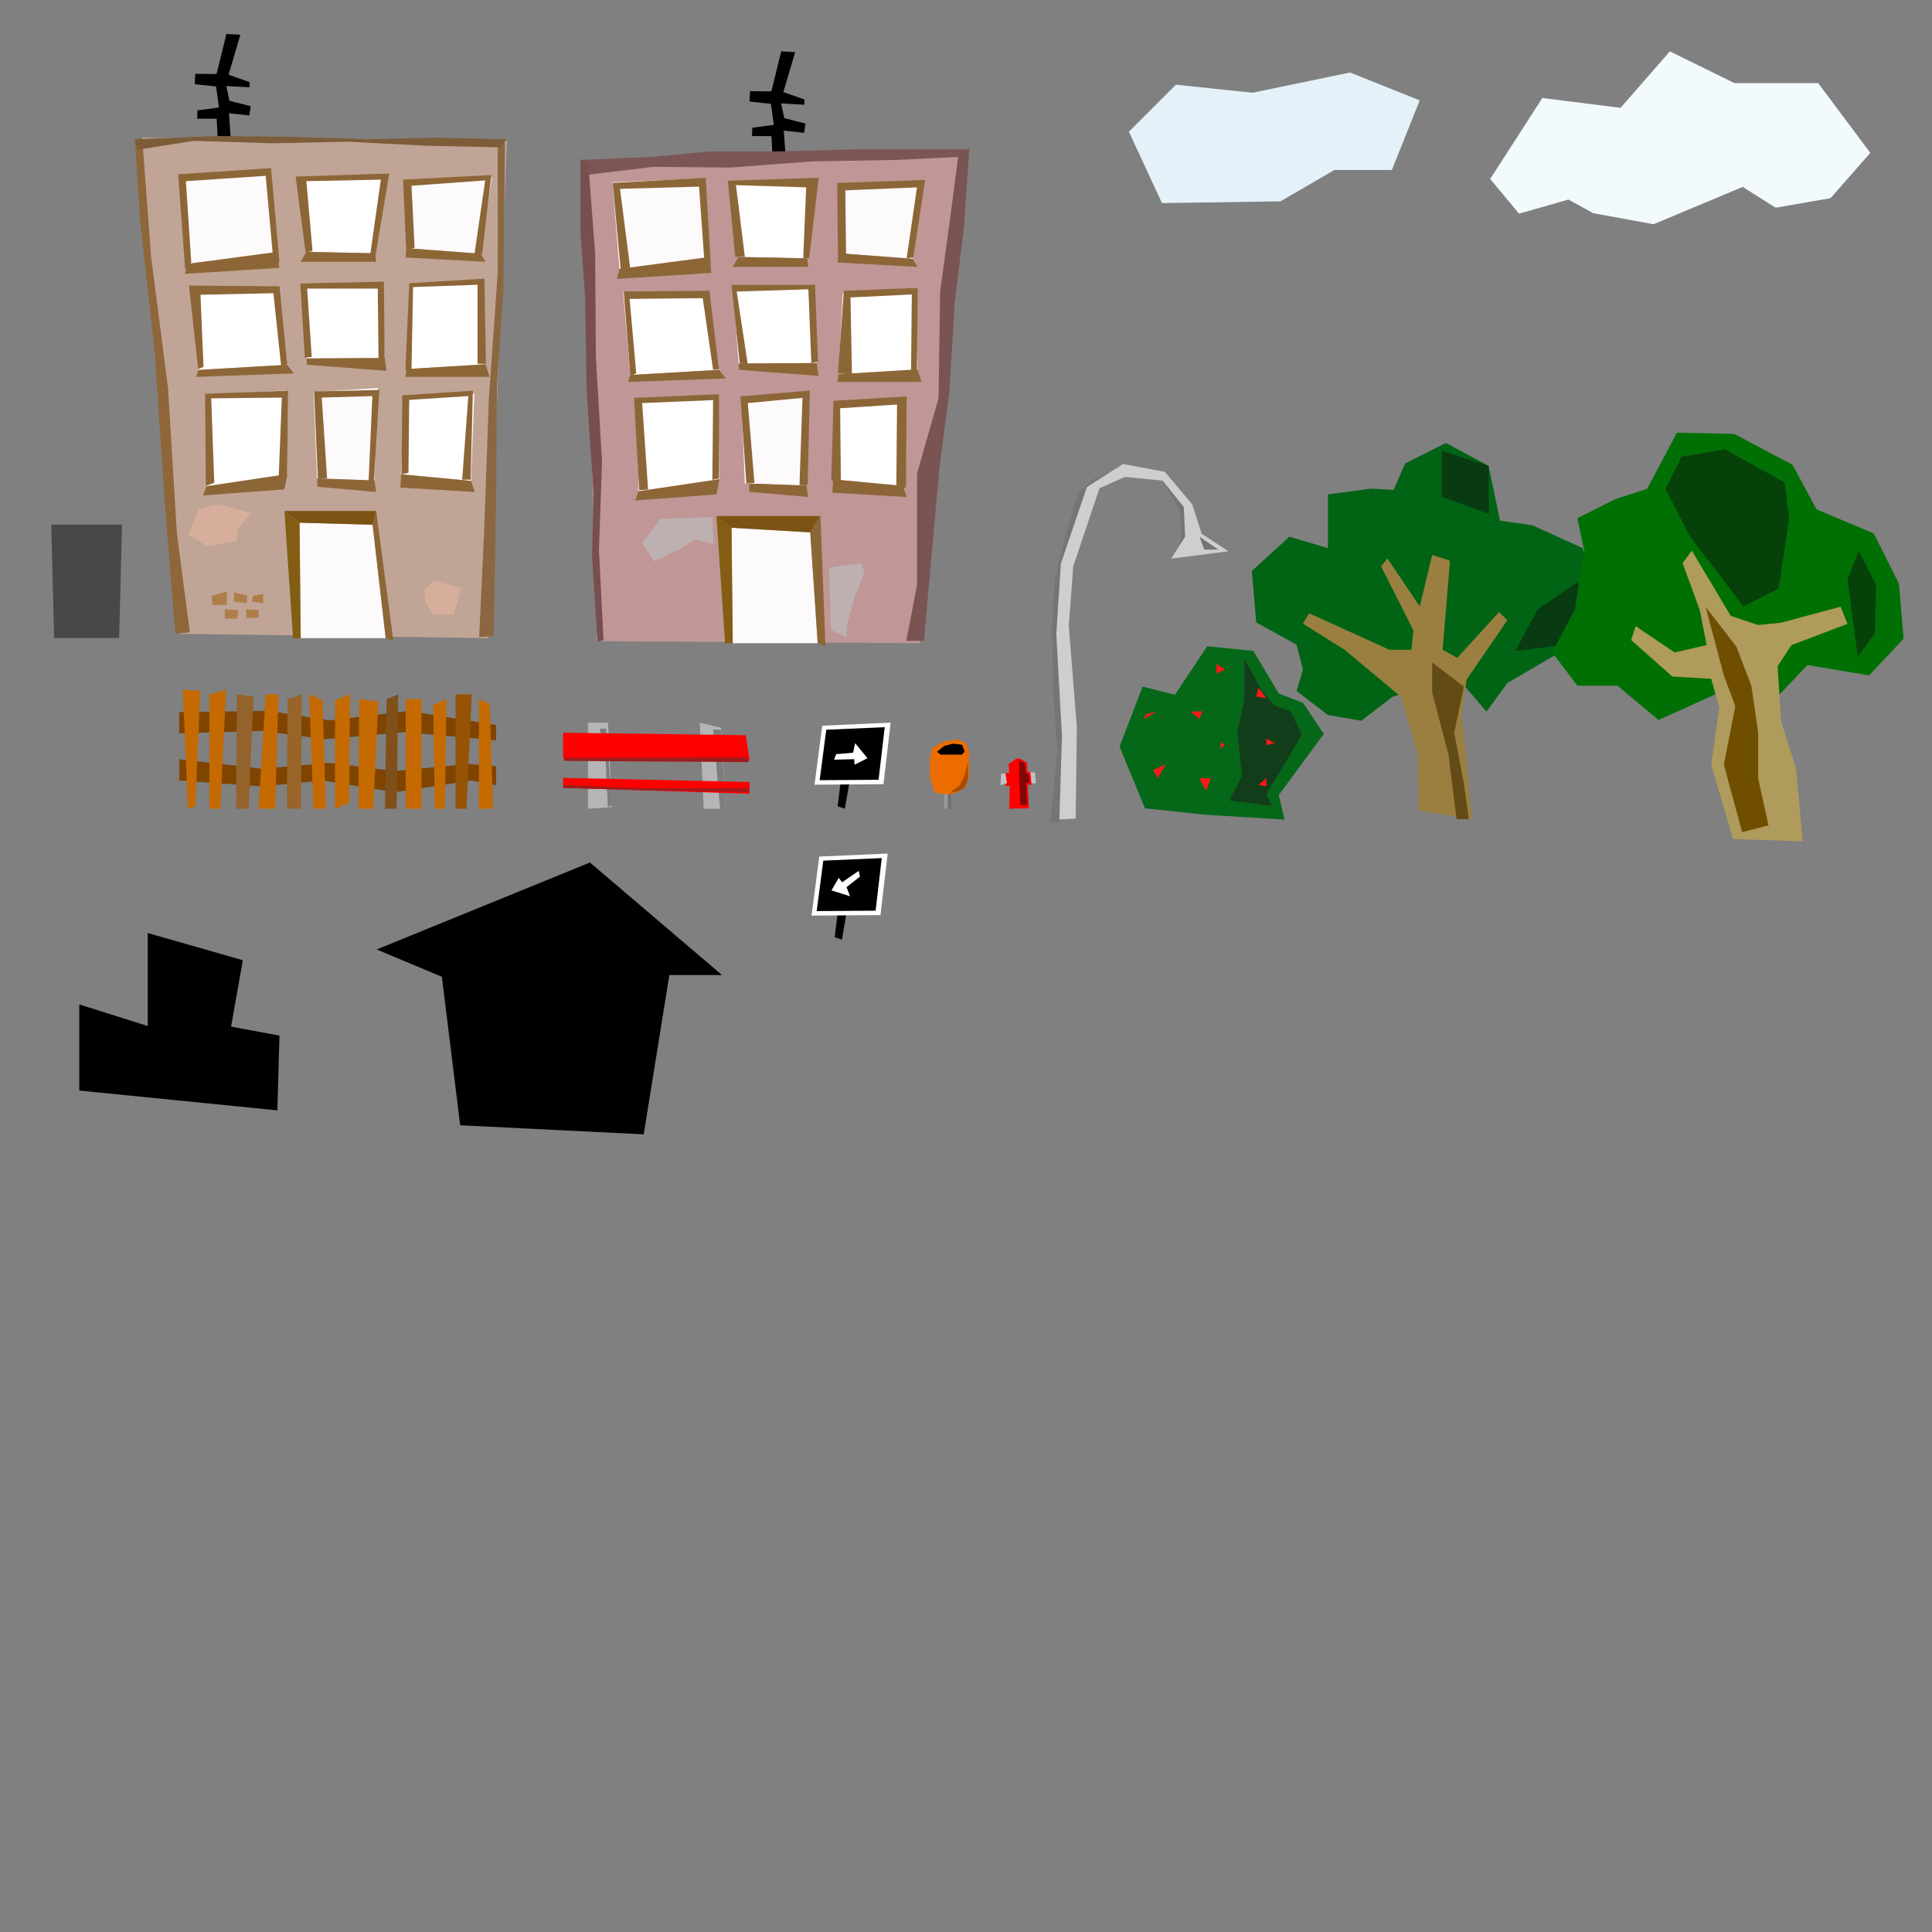 <?xml version="1.0" encoding="UTF-8"?>
<!DOCTYPE svg PUBLIC "-//W3C//DTD SVG 1.1//EN" "http://www.w3.org/Graphics/SVG/1.1/DTD/svg11.dtd">
<svg version="1.1" xmlns="http://www.w3.org/2000/svg" xmlns:xlink="http://www.w3.org/1999/xlink" x="0" y="0" width="900" height="900" viewBox="0, 0, 900, 900">
  <rect x="0" y="0" width="900" height="900" fill="#808080" stroke="none"/>
  <g id="Assets">
    <g id="Tree">
      <path d="M648.728,324.576 L634.15,335.76 L618.603,333.098 L604.026,321.912 L606.941,311.851 L604.026,300.354 L585.198,289.958 L583.134,265.989 L600.625,250.012 L618.603,255.337 L618.603,230.306 L638.523,227.642 L649.214,228.174 L654.558,215.925 L673.506,206.339 L693.428,216.99 L698.775,242.554 L713.836,244.686 L737.276,255.337 L747.362,289.958 L725.011,304.824 L702.174,318.186 L692.458,331.501 L678.367,314.989 L648.728,324.576 z" fill="#006414"/>
      <path d="M705.936,303.283 L716.169,283.965 L734.974,271.087 L739.742,286.648 L726.863,300.6 L705.936,303.283 z" fill="#083B12"/>
      <path d="M693.594,239.427 L693.428,216.99 L671.593,209.996 L671.593,231.378 L693.594,239.427 z" fill="#083B12"/>
      <path d="M660.863,377.463 L660.388,351.207 L652.615,324.576 L626.377,302.694 L606.941,290.49 L609.856,285.697 L647.27,302.694 L657.473,302.694 L658.445,293.684 L643.382,263.859 L646.297,260.131 L661.36,282.5 L667.19,258.533 L675.452,261.195 L672.049,302.694 L678.853,306.467 L698.289,285.162 L702.174,288.891 L683.225,316.586 L680.824,332.566 L683.225,354.401 L685.66,381.797 L660.863,377.463 z" fill="#9B7F41"/>
      <path d="M678.506,381.572 L674.75,351.522 L667.169,322.545 L667.169,308.594 L681.924,319.862 L677.433,341.326 L681.924,364.937 L684.239,381.572 L678.506,381.572 z" fill="#634B16"/>
    </g>
    <g id="Lamp">
      <path d="M547.488,258.533 L550.629,250.053 L549.687,237.803 L541.52,224.297 L553.142,235.604 L555.34,249.738 L552.827,256.963 L547.488,258.533 z" fill="#757575"/>
      <path d="M495.348,382.286 L497.233,357.158 L494.406,316.012 L493.778,284.603 L498.803,252.879 L505.714,234.348 L509.169,227.124 L523.617,217.701 L509.169,223.355 L502.259,229.636 L496.291,249.738 L491.265,270.783 L490.009,293.397 L490.637,323.236 L492.522,349.62 L489.381,383.542 L495.348,382.286 z" fill="#757575"/>
      <path d="M493.504,381.797 L494.703,342.979 L492.07,295.346 L494.2,262.522 L506.331,226.871 L523.14,216.152 L542.618,219.783 L555.4,234.946 L559.758,248.613 L572.261,256.808 L545.531,260.245 L552.057,250.12 L551.49,236.24 L541.609,223.898 L524.069,222.152 L512.177,227.455 L499.968,263.813 L497.878,291.573 L501.636,338.739 L501.086,381.319 z" fill="#CECECE"/>
      <path d="M558.795,250.053 L560.994,256.02 L567.59,256.02 L558.795,250.053 z" fill="#757575"/>
    </g>
    <g id="Bush">
      <path d="M561.302,379.525 L533.353,376.543 L521.529,347.813 L532.278,319.865 L547.328,323.627 L562.377,301.053 L583.876,303.203 L595.701,323.089 L606.988,327.389 L616.662,341.901 L595.701,370.387 L598.388,381.797 L561.302,379.525 z" fill="#056818"/>
      <path d="M572.627,372.94 L578.539,361.41 L576.389,340.986 L579.614,325.937 L579.614,306.637 L587.676,321.637 L593.588,328.624 L601.113,331.312 L606.488,342.061 L597.351,357.648 L589.826,370.01 L592.513,375.385 L572.627,372.94 z" fill="#123D1A"/>
      <path d="M539.303,362.485 C537.153,358.723 537.153,358.723 537.153,358.723 L543.065,356.036 L539.303,362.485 z" fill="#FF1717"/>
      <path d="M561.877,368.398 L558.652,362.485 L564.027,362.485 L561.877,368.398 z" fill="#FF1717"/>
      <path d="M554.779,331.514 L558.652,334.943 L560.138,331.299 L554.779,331.514 z" fill="#FF1717"/>
      <path d="M586.291,320.366 L585.219,324.439 L589.935,325.297 L586.291,320.366 z" fill="#FF1717"/>
      <path d="M589.935,344.161 L589.935,347.162 L593.794,346.091 L589.935,344.161 z" fill="#FF1717"/>
      <path d="M566.783,309.219 L566.569,313.721 L570.642,312.006 L566.783,309.219 z" fill="#FF1717"/>
      <path d="M533.771,332.8 L532.913,334.943 L539.13,331.299 L533.771,332.8 z" fill="#FF1717"/>
      <path d="M568.713,345.662 L568.498,348.877 L570.642,347.162 L568.713,345.662 z" fill="#FF1717"/>
      <path d="M586.291,365.598 L589.935,366.241 L589.935,362.485 L586.291,365.598 z" fill="#FF1717"/>
    </g>
    <g id="Trash">
      <path d="M439.747,376.759 L439.919,358.394 L443.531,358.394 L443.187,376.759 L439.747,376.759 z" fill="#989898"/>
      <path d="M441.557,376.935 L441.557,365.256 L443.28,364.299 L443.187,376.759 L441.557,376.935 z" fill="#717171"/>
      <path d="M440.263,369.988 L435.446,369.128 L433.209,362.247 L433.209,353.301 L434.414,348.312 L439.919,345.388 L446.284,344.527 L450.068,346.248 L451.445,350.173 L451.445,355.193 L451.445,362.075 L449.896,366.516 L444.907,369.644 L440.263,369.988 z" fill="#ED6C00"/>
      <path d="M436.478,350.173 L439.919,347.452 L444.047,346.42 L448.176,346.936 L449.38,350.173 L448.004,351.538 L438.198,351.538 L436.478,350.173 z" fill="#000000"/>
      <path d="M442.366,369.511 L446.195,368.554 L449.067,367.213 L450.982,363.193 L450.982,355.151 L448.876,362.235 L446.961,365.873 L442.366,369.511 z" fill="#A84D00"/>
    </g>
    <g id="Faucet">
      <path d="M470.136,376.759 L470.39,366.088 L468.359,366.088 L468.359,360.248 L470.136,359.994 L469.882,355.931 L473.437,353.392 L475.215,353.392 L478.516,355.424 L478.516,359.486 L480.039,359.74 L480.547,365.581 L478.769,365.581 L479.277,376.486 L470.136,376.759 z" fill="#FF0000"/>
      <path d="M475.411,374.944 L474.861,365.326 L474.724,354.197 L477.334,355.571 L477.884,360.105 L479.258,360.655 L479.533,364.639 L478.021,364.639 L478.571,374.944 L475.411,374.944 z" fill="#810606"/>
      <path d="M480.039,359.74 L480.547,364.914 L482.555,364.914 L482.143,359.831 L480.039,359.74 z" fill="#C3C3C3"/>
      <path d="M466.343,360.518 L468.359,360.248 L469.091,364.914 L466.068,365.739 L466.343,360.518 z" fill="#C3C3C3"/>
    </g>
    <path d="M525.884,61.351 L541.297,94.613 L596.462,93.802 L621.611,79.199 L648.382,79.199 L661.362,46.749 L628.912,33.769 L583.482,43.192 L547.787,39.448 L525.884,61.351 z" fill="#E4F1F9"/>
    <path d="M730.631,92.957 L742.138,99.284 L770.265,104.463 L811.815,87.066 L827.157,96.761 L852.727,92.318 L871.265,71.223 L846.974,38.717 L807.98,38.717 L777.882,23.919 L754.923,50.237 L718.486,45.653 L694.194,83.368 L707.618,99.54 L730.631,92.957 z" fill="#F3FAFD"/>
    <g id="Bench">
      <path d="M273.901,376.759 L273.901,336.652 L283.257,336.652 L285.039,375.981 L273.901,376.759 z" fill="#B5B5B5"/>
      <path d="M327.798,376.759 L338.044,376.759 L335.938,338.988 L326.015,336.652 L327.798,376.759 z" fill="#B5B5B5"/>
      <path d="M335.47,377.212 L332.258,339.801 L335.848,339.99 L338.044,376.759 L335.47,377.212 z" fill="#7D7D7D"/>
      <path d="M283.133,375.889 L282.188,355.295 L279.354,339.423 L282.377,339.423 L285.211,375.134 L283.133,375.889 z" fill="#7D7D7D"/>
      <path d="M262.309,362.352 L262.309,367.025 L349.182,369.751 L349.182,364.299 L262.309,362.352 z" fill="#FF0000"/>
      <path d="M262.309,341.324 L262.309,353.396 L349.182,354.175 L347.399,342.493 L262.309,341.324 z" fill="#FF0000"/>
      <path d="M262.727,352.949 L262.916,354.461 L348.885,355.027 L348.129,352.76 L262.727,352.949 z" fill="#9E1C1C"/>
      <path d="M262.538,365.687 L299.759,367.198 L348.696,367.198 L349.074,368.899 L299.759,368.143 L262.309,367.025 L262.538,365.687 z" fill="#9E1C1C"/>
    </g>
    <g id="Fence1">
      <path d="M83.505,331.713 L83.505,341.602 L121.857,340.502 L151.3,344.349 L188.49,341.052 L231.103,344.899 L231.103,337.757 L190.426,331.163 L153.237,335.56 L125.196,331.163 L83.505,331.713 z" fill="#7F4400"/>
      <path d="M83.505,363.576 L83.505,363.576 L121.857,366.323 L150.524,363.576 L183.84,369.068 L219.481,363.576 L231.103,365.773 L231.103,356.984 L218.319,355.885 L183.452,359.182 L153.237,355.335 L121.857,358.082 L83.505,353.687 L83.505,363.576 z" fill="#7F4400"/>
      <path d="M87.503,376.759 L85.178,321.277 L93.315,321.825 L90.99,375.662 L87.503,376.759 z" fill="#C56A00"/>
      <path d="M97.545,376.759 L97.545,323.474 L105.323,321.277 L102.612,376.759 L97.545,376.759 z" fill="#C56A00"/>
      <path d="M109.973,376.759 L110.359,323.474 L118.108,324.572 L115.783,376.759 L109.973,376.759 z" fill="#94632B"/>
      <path d="M120.431,376.759 L123.771,323.474 L129.729,323.474 L128.18,376.759 L120.431,376.759 z" fill="#C56A00"/>
      <path d="M133.602,376.759 L133.99,325.671 L140.576,323.474 L140.188,376.759 L133.602,376.759 z" fill="#996427"/>
      <path d="M146,376.759 L144.062,323.474 L150.26,326.221 L151.811,376.759 L146,376.759 z" fill="#C56A00"/>
      <path d="M156.072,376.759 L156.072,326.221 L163.045,323.474 L162.658,374.012 L156.072,376.759 z" fill="#C56A00"/>
      <path d="M166.918,376.759 L167.306,325.671 L176.217,326.769 L173.892,376.759 L166.918,376.759 z" fill="#C56A00"/>
      <path d="M179.316,376.759 L180.091,325.671 L185.514,323.474 L184.739,376.759 L179.316,376.759 z" fill="#7F501A"/>
      <path d="M189,376.759 L189,325.671 L196.361,325.671 L196.361,376.759 L189,376.759 z" fill="#C56A00"/>
      <path d="M202.559,376.759 L201.785,328.418 L207.983,325.671 L207.208,376.759 L202.559,376.759 z" fill="#C56A00"/>
      <path d="M212.244,376.759 L212.244,323.474 L219.749,323.474 L217.28,376.759 L212.244,376.759 z" fill="#955305"/>
      <path d="M223.091,376.759 L223.091,325.671 L228.128,327.869 L229.677,376.759 L223.091,376.759 z" fill="#C56A00"/>
    </g>
    <g>
      <path d="M37.433,507.57 L37.433,468.581 L69.325,478.646 L69.325,435.299 L112.557,447.661 L107.055,478.646 L129.673,482.845 L128.722,516.703 L37.433,507.57 z" fill="#000000"/>
      <path d="M37.433,507.57 L37.433,468.581 L69.325,478.646 L69.325,435.299 L112.557,447.661 L107.055,478.646 L129.673,482.845 L128.722,516.703 L37.433,507.57 z" fill-opacity="0" stroke="#000000" stroke-width="1"/>
    </g>
    <g>
      <path d="M214.813,523.712 L206.305,454.67 L176.776,442.308 L274.722,402.369 L334.992,453.719 L311.38,453.719 L299.446,527.892 L214.813,523.712 z" fill="#000000"/>
      <path d="M214.813,523.712 L206.305,454.67 L176.776,442.308 L274.722,402.369 L334.992,453.719 L311.38,453.719 L299.446,527.892 L214.813,523.712 z" fill-opacity="0" stroke="#000000" stroke-width="1"/>
    </g>
    <g id="EndSign">
      <path d="M392.614,356.019 L390.218,375.592 L393.572,376.759 L397.165,356.019 L392.614,356.019 z" fill="#000000"/>
      <path d="M383.03,338.049 L379.435,365.545 L411.543,365.311 L414.895,336.652 L383.03,338.049 z" fill="#FFFFFF"/>
      <path d="M384.904,339.943 L381.831,363.448 L409.277,363.248 L412.144,338.748 L384.904,339.943 z" fill="#000000"/>
      <path d="M389.499,351.331 L397.405,350.632 L398.364,346.203 L404.115,353.196 L398.124,356.224 L397.886,353.661 L388.54,353.894 L389.499,351.331 z" fill="#FFFFFF"/>
    </g>
    <g id="EndSign">
      <path d="M391.228,416.997 L388.832,436.57 L392.186,437.737 L395.779,416.997 L391.228,416.997 z" fill="#000000"/>
      <path d="M381.644,399.027 L378.049,426.523 L410.157,426.289 L413.509,397.63 L381.644,399.027 z" fill="#FFFFFF"/>
      <path d="M383.518,400.921 L380.445,424.426 L407.891,424.226 L410.758,399.726 L383.518,400.921 z" fill="#000000"/>
      <path d="M400.604,408.372 L394.355,413.266 L395.964,417.502 L387.331,414.772 L390.705,408.969 L392.301,410.988 L400.011,405.701 L400.604,408.372 z" fill="#FFFFFF"/>
    </g>
    <path d="M25.213,297.195 L23.867,244.363 L56.843,244.363 L55.497,297.195 L25.213,297.195 z" fill="#484848" id="Pivot_l0_t0"/>
    <g id="Tree2">
      <path d="M799.302,323.324 L772.641,335.411 L753.445,319.415 L734.783,319.415 L723.052,303.951 L733.716,283.689 L737.982,256.495 L734.783,241.417 L752.379,232.552 L767.309,227.702 L781.172,201.574 L807.833,202.108 L835.027,216.504 L846.225,237.3 L872.885,248.497 L884.616,271.959 L886.749,297.553 L870.731,314.616 L841.959,309.817 L829.162,323.324 L799.302,323.324 z" fill="#007005"/>
      <path d="M807.3,390.865 L797.169,356.206 L800.901,329.546 L797.169,316.215 L779.04,315.149 L759.844,298.162 L761.977,291.688 L780.106,303.951 L795.036,300.52 L791.837,284.223 L783.839,262.361 L788.104,256.495 L806.233,286.889 L819.031,291.154 L829.695,290.088 L857.422,282.623 L860.621,290.621 L834.494,300.52 L828.095,310.35 L829.695,336.119 L836.627,357.806 L839.826,391.932 L807.3,390.865 z" fill="#AF9B5C"/>
      <path d="M811.566,387.666 L803.034,356.206 L808.366,329.013 L803.034,314.616 L794.503,282.623 L808.9,301.285 L815.831,319.415 L819.031,341.276 L819.031,362.605 L823.83,384.467 L811.566,387.666 z" fill="#704E00"/>
      <path d="M783.305,212.772 L775.84,227.702 L787.038,249.564 L802.501,269.822 L812.099,282.623 L828.628,274.091 L833.427,241.417 L831.295,224.677 L803.567,209.302 L783.305,212.772 z" fill="#07410A"/>
      <path d="M865.953,256.495 L860.621,269.822 L865.42,306.084 L873.418,294.887 L873.952,272.492 L865.953,256.495 z" fill="#07410A"/>
    </g>
  </g>
  <g id="Panel">
    <g id="Panel">
      <path d="M101.679,69.921 L100.937,55.331 L91.848,55.29 L91.996,51.422 L102.008,50.061 L100.646,40.283 L90.728,39.225 L90.913,34.385 L100.87,34.477 L105.477,15.831 L111.958,16.208 L106.485,34.8 L116.313,38.279 L116.219,40.698 L105.418,40.073 L106.888,46.948 L116.752,49.456 L116.15,53.786 L106.664,52.754 L107.784,68.822 L101.679,69.921 z" fill="#000000"/>
      <path d="M82.879,295.245 L66.01,64.124 L236.155,65.575 L227.311,297.267 z" fill="#C0A496"/>
      <path d="M84.038,82.547 L125.852,80.771 L129.69,120.549 L87.315,122.892 L84.038,82.547 z" fill="#FCFAFA"/>
      <path d="M139.204,82.972 L142.71,117.337 L174.797,117.993 L179.949,81.134 L139.204,82.972 z" fill="#FFFFFF"/>
      <path d="M177.991,131.516 L140.243,131.879 L142.84,166.982 L179.236,166.76 L177.991,131.516 z" fill="#FFFFFF"/>
      <path d="M189.405,84.446 L189.285,115.601 L223.975,118.209 L229.084,82.544 L189.405,84.446 z" fill="#FCFAFA"/>
      <path d="M89.04,133.781 L129.16,134.303 L133.692,169.927 L92.386,172.331 L89.04,133.781 z" fill="#FFFFFF"/>
      <path d="M140.08,297.286 L139.539,243.492 L173.569,244.454 L179.673,297.286 L140.08,297.286 z" fill="#FCFAFA"/>
      <path d="M95.691,183.91 L96.208,226.491 L133.888,220.88 L133.234,181.886 L95.691,183.91 z" fill="#FFFFFF"/>
      <path d="M191.338,133.243 L189.322,171.936 L226.201,169.693 L225.547,130.699 L191.338,133.243 z" fill="#FFFFFF"/>
      <path d="M146.052,182.628 L147.725,222.877 L174.45,223.824 L176.093,180.766 L146.052,182.628 z" fill="#FCFAFA"/>
      <path d="M188.236,185.065 L186.871,220.946 L219.401,224.025 L220.953,183.361 L188.236,185.065 z" fill="#FFFFFF"/>
      <path d="M136.524,297.286 L132.493,238.035 L139.539,243.492 L140.08,297.286 L136.524,297.286 z" fill="#815E13"/>
      <path d="M173.569,244.454 L139.539,243.492 L132.493,238.035 L175.216,238.035 L173.569,244.454 z" fill="#7C5314"/>
      <path d="M179.673,297.286 L173.569,244.454 L175.216,238.035 L183.277,298.695 L179.673,297.286 z" fill="#8D6637"/>
      <path d="M96.208,226.491 L94.607,230.78 L132.493,227.959 L133.888,220.88 L96.208,226.491 z" fill="#8D6637"/>
      <path d="M147.725,222.877 L147.809,226.75 L175.216,229.168 L174.45,223.824 L147.725,222.877 z" fill="#8D6637"/>
      <path d="M186.871,220.946 L186.501,227.153 L221.163,229.168 L219.401,224.025 L186.871,220.946 z" fill="#8D6637"/>
      <path d="M92.386,172.331 L91.383,175.563 L136.927,173.951 L133.692,169.927 L92.386,172.331 z" fill="#8D6637"/>
      <path d="M142.84,166.982 L142.972,169.927 L180.052,172.742 L179.236,166.76 L142.84,166.982 z" fill="#8D6637"/>
      <path d="M189.322,171.936 L188.919,175.563 L228.015,175.563 L226.201,169.693 L189.322,171.936 z" fill="#8D6637"/>
      <path d="M189.285,115.601 L188.919,119.943 L226.201,121.958 L223.975,118.209 L189.285,115.601 z" fill="#8D6637"/>
      <path d="M142.71,117.337 L140.08,121.958 L175.216,121.958 L174.797,117.993 L142.71,117.337 z" fill="#8D6637"/>
      <path d="M87.315,122.892 L86.143,127.557 L130.075,124.78 L129.269,117.337 L87.315,122.892 z" fill="#8D6637"/>
      <path d="M223.212,296.775 L225.471,248.964 L227.73,185.718 L231.871,126.99 L231.871,67.509 L235.259,66.003 L234.506,134.896 L231.494,180.072 L231.118,229.388 L229.988,296.399 L223.212,296.775 z" fill="#8A6740"/>
      <path d="M81.662,295.269 L76.391,229.388 L72.25,165.766 L65.474,104.779 L62.839,65.25 L66.227,64.121 L70.368,119.461 L78.274,180.824 L82.415,248.588 L88.438,294.516 L81.662,295.269 z" fill="#8E6639"/>
      <path d="M62.839,64.874 L100.861,63.368 L136.249,63.744 L172.013,64.874 L202.883,64.121 L236.012,64.874 L233,68.638 L198.742,67.886 L161.848,66.003 L127.214,66.756 L90.321,65.627 L63.968,69.768 L62.839,64.874 z" fill="#7D5D39"/>
      <path d="M98.528,277.52 L99.004,281.803 L105.667,281.803 L105.667,275.616 L98.528,277.52 z" fill="#AD7E49"/>
      <path d="M109.001,275.999 L109.001,280.295 L115.085,281.01 L115.085,277.431 L109.001,275.999 z" fill="#AD7E49"/>
      <path d="M117.949,277.431 L122.602,276.715 L122.602,281.01 L117.233,280.295 L117.949,277.431 z" fill="#AD7E49"/>
      <path d="M104.705,283.874 L104.705,288.169 L110.432,288.169 L111.148,284.232 L104.705,283.874 z" fill="#AD7E49"/>
      <path d="M114.727,283.874 L114.727,287.811 L120.454,287.811 L120.454,284.232 L114.727,283.874 z" fill="#AD7E49"/>
      <path d="M197.768,274.568 L198.126,280.653 L202.063,286.379 L211.369,286.379 L214.948,273.852 L202.063,270.63 L197.768,274.568 z" fill="#D6AE9B"/>
      <path d="M92.536,236.985 L102.558,234.837 L116.875,239.132 L111.148,245.933 L110.074,252.018 L96.831,254.524 L87.883,249.155 L92.536,236.985 z" fill="#D6AE9B"/>
      <path d="M89.095,122.294 L86.592,84.397 L123.774,81.894 L126.992,117.646 L130.21,122.294 L126.277,78.319 L83.017,81.179 L86.235,125.512 L89.095,122.294 z" fill="#8D6637"/>
      <path d="M142.365,117.646 L137.718,82.252 L181.335,80.822 L174.9,119.076 L172.397,119.076 L177.402,83.682 L142.723,84.397 L145.583,116.931 L142.365,117.646 z" fill="#8D6637"/>
      <path d="M189.2,116.216 L187.77,83.682 L228.885,81.537 L224.595,118.361 L221.02,118.361 L226.025,84.039 L191.703,86.542 L193.133,115.501 L189.2,116.216 z" fill="#8D6637"/>
      <path d="M92.312,171.989 L88.022,133.02 L130.21,133.377 L133.785,169.844 L130.925,170.202 L127.349,136.595 L93.385,137.31 L94.815,170.917 L92.312,171.989 z" fill="#8D6637"/>
      <path d="M142.008,166.627 L139.863,131.947 L178.832,131.232 L179.19,167.342 L176.33,166.984 L175.972,134.45 L143.08,134.45 L145.225,166.269 L142.008,166.627 z" fill="#8D6637"/>
      <path d="M188.843,172.347 L190.631,131.947 L225.668,129.802 L226.383,169.487 L222.45,169.487 L222.45,132.662 L192.418,133.735 L191.703,172.347 L188.843,172.347 z" fill="#8D6637"/>
      <path d="M95.888,226.332 L95.53,183.43 L134.142,182 L133.785,221.327 L129.852,221.685 L131.282,185.218 L98.39,185.575 L99.82,224.902 L95.888,226.332 z" fill="#8D6637"/>
      <path d="M148.086,223.115 L146.298,182.358 L176.687,181.642 L174.185,224.902 L171.682,224.545 L173.47,184.503 L149.873,185.218 L152.376,222.757 L148.086,223.115 z" fill="#8D6637"/>
      <path d="M187.055,220.97 L187.413,184.145 L220.305,182 L219.232,223.472 L215.299,223.472 L218.16,184.503 L190.631,186.29 L190.273,220.255 L187.055,220.97 z" fill="#8D6637"/>
    </g>
  </g>
  <g id="Panel">
    <path d="M360.133,78.009 L359.391,63.419 L350.302,63.378 L350.45,59.51 L360.462,58.149 L359.1,48.371 L349.182,47.313 L349.367,42.473 L359.324,42.565 L363.931,23.919 L370.412,24.296 L364.939,42.888 L374.767,46.367 L374.673,48.786 L363.872,48.161 L365.342,55.036 L375.206,57.544 L374.604,61.874 L365.118,60.842 L366.238,76.91 L360.133,78.009 z" fill="#000000"/>
    <path d="M278.002,298.695 L271.995,76.685 L451.445,69.676 L428.557,299.625 z" fill="#C09696"/>
    <path d="M285.284,84.905 L327.098,83.129 L330.936,122.907 L288.561,125.25 L285.284,84.905 z" fill="#FCFAFA"/>
    <path d="M340.45,85.33 L343.956,119.695 L376.043,120.351 L381.195,83.492 L340.45,85.33 z" fill="#FFFFFF"/>
    <path d="M379.237,133.874 L341.489,134.237 L344.086,169.34 L380.482,169.118 L379.237,133.874 z" fill="#FFFFFF"/>
    <path d="M390.651,86.804 L390.531,117.959 L425.221,120.567 L430.33,84.902 L390.651,86.804 z" fill="#FCFAFA"/>
    <path d="M290.286,136.139 L330.406,136.661 L334.938,172.285 L293.632,174.689 L290.286,136.139 z" fill="#FFFFFF"/>
    <path d="M341.327,299.644 L340.785,245.85 L377.443,248.001 L380.919,299.644 L341.327,299.644 z" fill="#FCFAFA"/>
    <path d="M296.937,186.268 L297.454,228.849 L335.134,223.238 L334.48,184.244 L296.937,186.268 z" fill="#FFFFFF"/>
    <path d="M392.584,136.601 L390.569,175.293 L427.447,173.051 L426.793,134.057 L392.584,136.601 z" fill="#FFFFFF"/>
    <path d="M345.298,184.986 L346.971,225.235 L373.696,226.182 L375.339,183.124 L345.298,184.986 z" fill="#FCFAFA"/>
    <path d="M389.482,187.423 L388.117,223.304 L420.647,226.383 L422.199,185.719 L389.482,187.423 z" fill="#FFFFFF"/>
    <path d="M337.77,299.644 L333.74,240.393 L340.785,245.85 L341.327,299.644 L337.77,299.644 z" fill="#815E13"/>
    <path d="M377.443,248.001 L340.785,245.85 L333.74,240.393 L382.197,240.395 L377.443,248.001 z" fill="#7C5314"/>
    <path d="M380.919,299.644 L377.443,248.001 L382.197,240.395 L384.523,301.053 L380.919,299.644 z" fill="#8D6637"/>
    <path d="M297.454,228.849 L295.854,233.138 L333.74,230.316 L335.134,223.238 L297.454,228.849 z" fill="#8D6637"/>
    <path d="M348.971,225.235 L349.055,229.107 L376.462,231.526 L375.696,226.182 L348.971,225.235 z" fill="#8D6637"/>
    <path d="M388.117,223.304 L387.747,229.51 L422.409,231.526 L420.647,226.383 L388.117,223.304 z" fill="#8D6637"/>
    <path d="M293.632,174.689 L292.629,177.921 L338.173,176.309 L334.938,172.285 L293.632,174.689 z" fill="#8D6637"/>
    <path d="M344.086,169.34 L344.219,172.285 L381.299,175.1 L380.482,169.118 L344.086,169.34 z" fill="#8D6637"/>
    <path d="M390.569,174.293 L390.166,177.921 L429.261,177.921 L427.447,172.051 L390.569,174.293 z" fill="#8D6637"/>
    <path d="M390.531,117.959 L390.166,122.301 L427.447,124.316 L425.221,120.567 L390.531,117.959 z" fill="#8D6637"/>
    <path d="M343.956,119.695 L341.327,124.316 L376.462,124.316 L376.043,120.351 L343.956,119.695 z" fill="#8D6637"/>
    <path d="M288.561,125.25 L287.39,129.915 L331.321,127.137 L330.515,119.695 L288.561,125.25 z" fill="#8D6637"/>
    <path d="M422.191,298.549 L427.202,272.42 L427.202,220.52 L437.224,185.443 L437.94,136.048 L443.666,93.812 L446.53,71.621 L451.541,69.115 L449.035,105.982 L444.74,141.059 L442.235,182.579 L437.582,218.372 L434.36,254.166 L430.423,298.549 L422.191,298.549 z" fill="#7A5353"/>
    <path d="M451.541,69.473 L447.604,73.052 L417.895,74.484 L377.807,75.2 L340.224,78.063 L304.431,77.705 L271.859,81.643 L270.428,74.484 L304.073,73.052 L330.56,70.547 L362.416,70.547 L402.146,69.473 L451.541,69.473 z" fill="#7C5656"/>
    <path d="M281.166,298.191 L279.018,256.313 L280.45,214.793 L277.586,166.472 L277.228,117.794 L274.007,75.916 L270.428,74.126 L270.428,108.13 L272.575,138.912 L273.291,182.579 L276.512,229.826 L275.797,259.177 L278.302,298.907 L281.166,298.191 z" fill="#794E4E"/>
    <path d="M285.38,85.214 L328.741,82.805 L331.15,123.757 L328.053,120.659 L325.644,86.934 L288.821,87.967 L293.639,125.477 L289.165,125.821 L285.38,85.214 z" fill="#8D6637"/>
    <path d="M290.542,135.801 L293.639,175.032 L296.392,174 L293.295,139.243 L327.364,138.898 L332.182,172.279 L334.935,171.935 L330.461,135.457 L290.542,135.801 z" fill="#8D6637"/>
    <path d="M344.571,169.182 L340.785,132.704 L379.673,132.704 L381.049,168.494 L377.952,169.182 L376.575,134.769 L343.194,135.801 L348.356,169.87 L344.571,169.182 z" fill="#8D6637"/>
    <path d="M390.341,174 L393.094,135.457 L427.507,134.081 L427.163,172.279 L424.41,172.623 L424.754,137.178 L396.191,138.554 L396.879,174.344 L390.341,174 z" fill="#8D6637"/>
    <path d="M297.769,228.373 L295.36,185.356 L334.935,183.636 L334.935,222.867 L331.838,223.555 L332.182,186.389 L299.145,187.765 L301.898,228.029 L297.769,228.373 z" fill="#8D6637"/>
    <path d="M347.668,225.276 L344.915,184.668 L377.264,181.915 L376.231,225.964 L372.446,225.964 L373.822,185.356 L348.356,187.765 L351.454,224.932 L347.668,225.276 z" fill="#8D6637"/>
    <path d="M387.243,223.899 L388.276,186.733 L422.345,184.668 L422.001,226.996 L417.527,228.029 L417.871,188.454 L391.373,190.174 L391.717,224.243 L387.243,223.899 z" fill="#8D6637"/>
    <path d="M342.506,119.627 L339.065,84.181 L381.393,82.805 L376.919,120.315 L374.166,120.315 L375.543,87.278 L342.85,86.246 L346.98,119.627 L342.506,119.627 z" fill="#8D6637"/>
    <path d="M390.341,118.25 L389.996,85.214 L430.948,83.837 L425.442,119.971 L422.345,120.315 L427.163,87.278 L393.782,88.655 L394.126,118.595 L390.341,118.25 z" fill="#8D6637"/>
    <path d="M387.046,293.438 L386.205,264.42 L401.345,262.317 L402.607,266.943 L398.401,277.457 L395.037,289.233 L394.196,296.803 L387.046,293.438 z" fill="#BDB0B0"/>
    <path d="M307.561,241.71 L331.953,240.869 L332.374,253.485 L323.542,251.383 L316.393,256.009 L304.617,261.476 L299.15,253.065 L307.561,241.71 z" fill="#BDB0B0"/>
  </g>
</svg>
